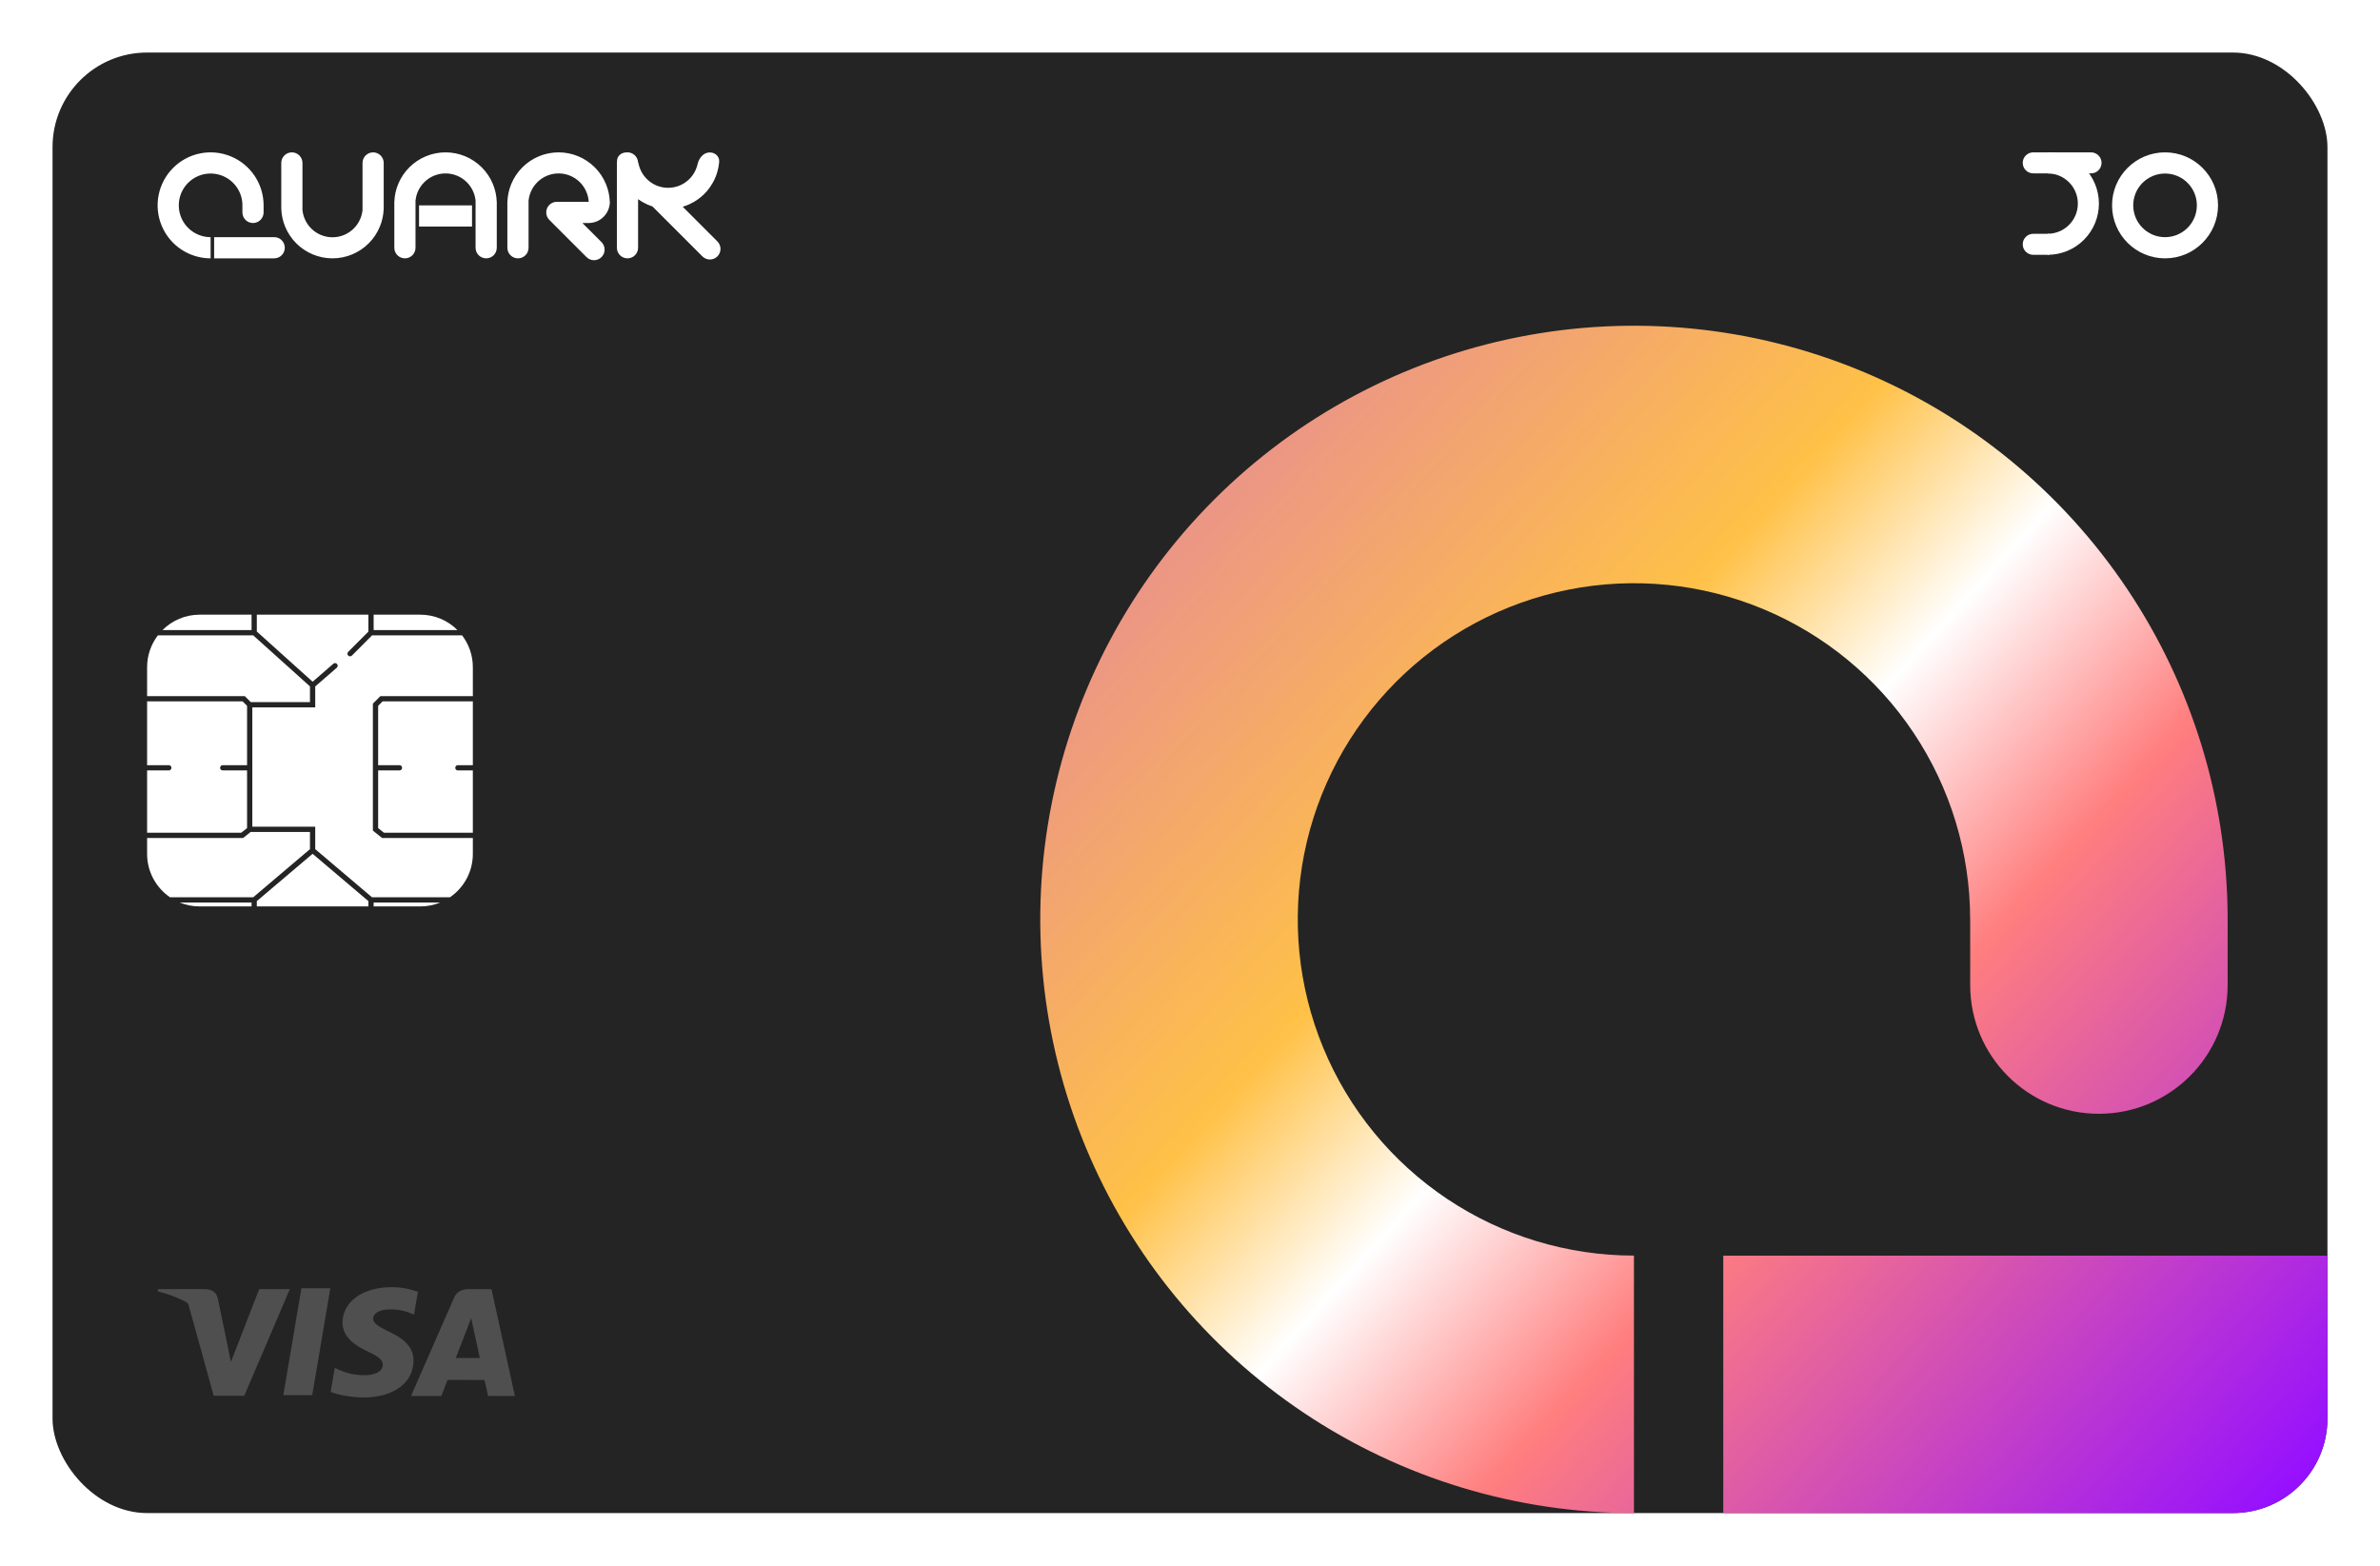 <svg width="453" height="298" viewBox="0 0 453 298" fill="none" xmlns="http://www.w3.org/2000/svg">
<g filter="url(#filter0_d_75_410)">
<g clip-path="url(#clip0_75_410)">
<rect x="10" y="5" width="433" height="278" rx="18" fill="#242424"/>
<path fill-rule="evenodd" clip-rule="evenodd" d="M47.882 112H38C35.239 112 32.739 113.119 30.929 114.929H47.882V112ZM30.053 115.929C28.765 117.612 28 119.717 28 122V127.5H46.386H46.593L46.74 127.647L47.734 128.643H59V125.651L48.19 115.929H30.053ZM28 128.5V140.643H32.132C32.408 140.643 32.632 140.867 32.632 141.143C32.632 141.419 32.408 141.643 32.132 141.643H28V153.5H45.925L47.026 152.617V141.643H42.395C42.119 141.643 41.895 141.419 41.895 141.143C41.895 140.867 42.119 140.643 42.395 140.643H47.026V129.35L46.178 128.5H28ZM28 154.5V157.53C28 160.959 29.725 163.984 32.355 165.786H48.198L59 156.626V153.357H47.702L46.414 154.39L46.277 154.5H46.101H28ZM34.206 166.786C35.376 167.266 36.657 167.53 38 167.53H47.882V166.786H34.206ZM48.882 167.53H70.118V166.517L59.5 157.513L48.882 166.517V167.53ZM71.118 167.53H80C81.343 167.53 82.624 167.266 83.794 166.786H71.118V167.53ZM85.645 165.786C88.275 163.984 90 160.959 90 157.53V154.5H72.899H72.723L72.586 154.39L71.161 153.247L70.974 153.097V152.857V141.143V129.143V128.936L71.12 128.79L72.26 127.647L72.407 127.5H72.614H90V122C90 119.717 89.235 117.612 87.947 115.929H70.826L66.981 119.782C66.786 119.977 66.469 119.978 66.274 119.783C66.079 119.587 66.078 119.271 66.273 119.075L70.118 115.222V112H48.882V115.206L59.506 124.761L63.448 121.337C63.657 121.156 63.973 121.178 64.154 121.386C64.335 121.595 64.313 121.911 64.104 122.092L60 125.657V129.143V129.643H59.5H48.026V141.143V152.357H59.5H60V152.857V156.626L70.802 165.786H85.645ZM71.118 112V114.929H87.071C85.261 113.119 82.761 112 80 112H71.118ZM90 128.5H72.822L71.974 129.35V140.643H76.035C76.311 140.643 76.535 140.867 76.535 141.143C76.535 141.419 76.311 141.643 76.035 141.643H71.974V152.617L73.075 153.5H90V141.643H87.153C86.877 141.643 86.653 141.419 86.653 141.143C86.653 140.867 86.877 140.643 87.153 140.643H90V128.5Z" fill="white"/>
<path fill-rule="evenodd" clip-rule="evenodd" d="M90.534 33.414H90.519V42.156C90.519 43.27 91.422 44.173 92.536 44.173C93.65 44.173 94.553 43.27 94.553 42.156L94.553 33.75L94.553 33.414H94.547C94.507 32.248 94.258 31.098 93.811 30.019C93.321 28.836 92.603 27.761 91.697 26.856C90.792 25.95 89.717 25.232 88.534 24.742C87.351 24.252 86.083 24 84.803 24C83.523 24 82.255 24.252 81.072 24.742C79.889 25.232 78.814 25.95 77.909 26.856C77.003 27.761 76.285 28.836 75.795 30.019C75.348 31.098 75.099 32.248 75.058 33.414H75.053V33.75V42.156C75.053 43.27 75.956 44.173 77.07 44.173C78.184 44.173 79.087 43.27 79.087 42.156V33.414H79.072C79.109 32.775 79.254 32.146 79.499 31.553C79.788 30.857 80.21 30.224 80.743 29.691C81.277 29.158 81.909 28.735 82.606 28.446C83.302 28.158 84.049 28.009 84.803 28.009C85.557 28.009 86.303 28.158 87 28.446C87.696 28.735 88.329 29.158 88.862 29.691C89.395 30.224 89.818 30.857 90.107 31.553C90.352 32.146 90.497 32.775 90.534 33.414ZM50.173 34.086C50.173 32.092 49.581 30.141 48.473 28.483C47.365 26.824 45.789 25.531 43.946 24.768C42.103 24.004 40.075 23.805 38.119 24.194C36.162 24.583 34.365 25.544 32.954 26.954C31.544 28.365 30.583 30.162 30.194 32.119C29.805 34.075 30.004 36.103 30.768 37.946C31.531 39.789 32.824 41.365 34.483 42.473C36.141 43.581 38.092 44.173 40.086 44.173V40.143C38.889 40.143 37.718 39.788 36.722 39.122C35.726 38.457 34.949 37.511 34.491 36.404C34.033 35.297 33.913 34.08 34.146 32.905C34.38 31.73 34.957 30.651 35.804 29.804C36.651 28.957 37.73 28.38 38.905 28.146C40.08 27.913 41.297 28.033 42.404 28.491C43.511 28.95 44.457 29.726 45.122 30.722C45.788 31.718 46.143 32.889 46.143 34.086L46.138 34.086V35.431C46.138 36.545 47.041 37.449 48.156 37.449C49.27 37.449 50.173 36.545 50.173 35.431L50.173 34.086ZM53.535 34.423L53.535 34.431V34.759H53.541C53.581 35.925 53.83 37.075 54.277 38.154C54.767 39.337 55.485 40.412 56.391 41.317C57.296 42.222 58.371 42.941 59.554 43.431C60.737 43.921 62.005 44.173 63.285 44.173C64.566 44.173 65.834 43.921 67.016 43.431C68.199 42.941 69.274 42.222 70.18 41.317C71.085 40.412 71.803 39.337 72.293 38.154C72.74 37.075 72.989 35.925 73.03 34.759H73.035L73.035 34.423L73.035 26.017C73.035 24.903 72.132 24 71.018 24C69.904 24 69.001 24.903 69.001 26.017V34.759H69.016C68.979 35.398 68.835 36.027 68.589 36.62C68.301 37.316 67.878 37.949 67.345 38.482C66.812 39.015 66.179 39.438 65.482 39.727C64.786 40.015 64.039 40.164 63.285 40.164C62.531 40.164 61.785 40.015 61.088 39.727C60.392 39.438 59.759 39.015 59.226 38.482C58.693 37.949 58.27 37.316 57.981 36.62C57.736 36.027 57.592 35.398 57.554 34.759H57.57V26.017C57.57 24.903 56.666 24 55.552 24C54.438 24 53.535 24.903 53.535 26.017L53.535 34.423ZM116.065 33.414C116.025 32.248 115.776 31.098 115.329 30.019C114.839 28.836 114.121 27.761 113.215 26.856C112.31 25.95 111.235 25.232 110.052 24.742C108.869 24.252 107.601 24 106.321 24C105.04 24 103.772 24.252 102.589 24.742C101.407 25.232 100.332 25.95 99.426 26.856C98.521 27.761 97.803 28.836 97.313 30.019C96.866 31.098 96.617 32.248 96.576 33.414H96.57V33.75V42.156C96.57 43.27 97.474 44.173 98.588 44.173C99.702 44.173 100.605 43.27 100.605 42.156V33.414H100.59C100.627 32.775 100.771 32.146 101.017 31.553C101.305 30.857 101.728 30.224 102.261 29.691C102.794 29.158 103.427 28.735 104.124 28.446C104.82 28.158 105.567 28.009 106.321 28.009C107.075 28.009 107.821 28.158 108.518 28.446C109.214 28.735 109.847 29.158 110.38 29.691C110.913 30.224 111.336 30.857 111.625 31.553C111.87 32.146 112.014 32.775 112.052 33.414H105.984C104.87 33.414 103.967 34.317 103.967 35.431C103.967 36.03 104.228 36.567 104.642 36.937C104.667 36.965 104.694 36.993 104.721 37.021L111.637 43.937C112.425 44.725 113.702 44.725 114.49 43.937C115.278 43.149 115.278 41.872 114.49 41.084L110.855 37.449H112.036C114.151 37.449 115.886 35.821 116.057 33.75H116.071C116.071 33.682 116.07 33.614 116.069 33.546C116.07 33.502 116.071 33.458 116.071 33.414H116.065ZM121.443 25.849C121.358 24.814 120.491 24 119.433 24C119.361 24 119.289 24.004 119.219 24.011C118.253 24.015 117.411 24.721 117.441 25.694C117.425 25.799 117.416 25.907 117.416 26.017V42.156C117.416 43.27 118.319 44.173 119.433 44.173C120.547 44.173 121.45 43.27 121.45 42.156V32.908C121.981 33.291 122.549 33.622 123.149 33.893C123.487 34.046 123.832 34.178 124.183 34.291C124.196 34.305 124.209 34.318 124.222 34.331L133.693 43.803C134.481 44.591 135.759 44.591 136.546 43.803C137.334 43.015 137.334 41.738 136.546 40.95L129.949 34.353C130.368 34.228 130.779 34.075 131.179 33.895C132.441 33.325 133.567 32.493 134.482 31.454C135.397 30.415 136.081 29.194 136.487 27.87C136.696 27.188 136.83 26.486 136.886 25.779C136.973 24.675 135.948 23.891 134.85 24.031C133.751 24.171 133.01 25.196 132.765 26.276C132.733 26.416 132.696 26.555 132.654 26.693C132.415 27.473 132.012 28.192 131.474 28.804C130.935 29.415 130.272 29.905 129.529 30.241C128.786 30.576 127.98 30.75 127.165 30.75C126.349 30.749 125.544 30.576 124.801 30.24C124.058 29.904 123.395 29.414 122.857 28.802C122.318 28.19 121.916 27.47 121.677 26.691C121.635 26.553 121.598 26.414 121.566 26.274C121.534 26.131 121.493 25.989 121.443 25.849ZM40.759 40.138H52.19C53.304 40.138 54.207 41.041 54.207 42.156C54.207 43.27 53.304 44.173 52.19 44.173H40.759V40.138ZM89.846 34.086V38.121H79.76V34.086H89.846Z" fill="white"/>
<path d="M79.427 240.858C77.845 240.282 76.174 239.992 74.491 240C69.058 240 65.218 242.765 65.194 246.722C65.15 249.63 67.916 251.269 70.007 252.25C72.156 253.253 72.874 253.878 72.863 254.768C72.853 256.14 71.146 256.752 69.576 256.752C67.394 256.752 66.21 256.453 64.385 255.682L63.707 255.359L62.933 259.93C64.261 260.476 66.641 260.955 69.098 261C74.886 261 78.66 258.259 78.703 254.032C78.748 251.715 77.266 249.955 74.111 248.505C72.207 247.569 71.015 246.932 71.015 245.973C71.015 245.125 72.032 244.235 74.157 244.235C75.568 244.2 76.97 244.461 78.274 245.004L78.794 245.237L79.557 240.835L79.427 240.858ZM93.552 240.379H89.302C87.974 240.379 86.988 240.736 86.402 242.063L78.233 260.709H84.011L85.176 257.655L92.224 257.666C92.401 258.379 92.898 260.707 92.898 260.707H98L93.552 240.379ZM57.37 240.212H62.872L59.429 260.551H53.928L57.37 240.201V240.212ZM43.381 251.413L43.944 254.244L49.333 240.379H55.166L46.488 260.675H40.68L35.92 243.488C35.884 243.346 35.819 243.212 35.729 243.095C35.64 242.979 35.528 242.882 35.4 242.81C33.69 241.914 31.876 241.237 30 240.792L30.066 240.366H38.942C40.138 240.411 41.112 240.792 41.443 242.085L43.381 251.424V251.413ZM86.744 253.497L88.948 247.803C88.913 247.856 89.4 246.632 89.676 245.862L90.052 247.61L91.328 253.484H86.744V253.497Z" fill="#4F4F4F"/>
<path fill-rule="evenodd" clip-rule="evenodd" d="M423.996 169C423.801 147 417.188 125.526 404.956 107.221C392.54 88.638 374.891 74.154 354.243 65.602C333.595 57.049 310.875 54.811 288.955 59.171C267.035 63.531 246.9 74.294 231.097 90.097C215.294 105.9 204.531 126.035 200.171 147.955C195.811 169.875 198.049 192.595 206.602 213.243C215.154 233.891 229.638 251.54 248.221 263.956C266.803 276.373 288.651 283 311 283V233.989C298.344 233.989 285.973 230.236 275.45 223.205C264.927 216.174 256.725 206.18 251.882 194.488C247.039 182.795 245.771 169.929 248.24 157.516C250.709 145.104 256.804 133.702 265.753 124.753C274.702 115.804 286.104 109.709 298.516 107.24C310.929 104.771 323.795 106.039 335.488 110.882C347.18 115.725 357.174 123.927 364.205 134.45C371.236 144.973 374.989 157.344 374.989 170H375V182.5C375 196.031 385.969 207 399.5 207C413.031 207 424 196.031 424 182.5V170V169H423.996ZM328 234H455.5C469.031 234 480 244.969 480 258.5C480 272.031 469.031 283 455.5 283H328V234Z" fill="url(#paint0_linear_75_410)"/>
<path d="M389.75 43.5C391.031 43.5 392.299 43.248 393.482 42.758C394.664 42.268 395.739 41.55 396.645 40.645C397.55 39.739 398.268 38.664 398.758 37.481C399.248 36.298 399.5 35.031 399.5 33.75C399.5 32.47 399.248 31.202 398.758 30.019C398.268 28.836 397.55 27.761 396.645 26.856C395.739 25.95 394.664 25.232 393.482 24.742C392.299 24.252 391.031 24 389.75 24V28.009C390.504 28.009 391.251 28.158 391.947 28.446C392.644 28.735 393.277 29.158 393.81 29.691C394.343 30.224 394.766 30.857 395.054 31.553C395.343 32.25 395.491 32.996 395.491 33.75C395.491 34.504 395.343 35.251 395.054 35.947C394.766 36.644 394.343 37.277 393.81 37.81C393.277 38.343 392.644 38.766 391.947 39.054C391.251 39.343 390.504 39.491 389.75 39.491V43.5Z" fill="white"/>
<path d="M400 26C400 27.105 399.105 28 398 28H387C385.895 28 385 27.105 385 26C385 24.895 385.895 24 387 24H398C399.105 24 400 24.895 400 26Z" fill="white"/>
<path d="M390 43.5H387C385.896 43.5 385 42.605 385 41.5C385 40.395 385.896 39.5 387 39.5H390V43.5Z" fill="white"/>
<path d="M422.173 34.086C422.173 39.657 417.658 44.173 412.087 44.173C406.516 44.173 402 39.657 402 34.086C402 28.516 406.516 24 412.087 24C417.658 24 422.173 28.516 422.173 34.086ZM406.031 34.086C406.031 37.431 408.742 40.143 412.087 40.143C415.432 40.143 418.143 37.431 418.143 34.086C418.143 30.742 415.432 28.03 412.087 28.03C408.742 28.03 406.031 30.742 406.031 34.086Z" fill="white"/>
</g>
</g>
<defs>
<filter id="filter0_d_75_410" x="0" y="0" width="453" height="298" filterUnits="userSpaceOnUse" color-interpolation-filters="sRGB">
<feFlood flood-opacity="0" result="BackgroundImageFix"/>
<feColorMatrix in="SourceAlpha" type="matrix" values="0 0 0 0 0 0 0 0 0 0 0 0 0 0 0 0 0 0 127 0" result="hardAlpha"/>
<feOffset dy="5"/>
<feGaussianBlur stdDeviation="5"/>
<feComposite in2="hardAlpha" operator="out"/>
<feColorMatrix type="matrix" values="0 0 0 0 0.221 0 0 0 0 0.213 0 0 0 0 0.213 0 0 0 0.21 0"/>
<feBlend mode="normal" in2="BackgroundImageFix" result="effect1_dropShadow_75_410"/>
<feBlend mode="normal" in="SourceGraphic" in2="effect1_dropShadow_75_410" result="shape"/>
</filter>
<linearGradient id="paint0_linear_75_410" x1="218" y1="87.5" x2="432" y2="283" gradientUnits="userSpaceOnUse">
<stop stop-color="#E98F8F"/>
<stop offset="0.311" stop-color="#FFC147"/>
<stop offset="0.448" stop-color="white"/>
<stop offset="0.609" stop-color="#FF7E7E"/>
<stop offset="1" stop-color="#9610FF"/>
</linearGradient>
<clipPath id="clip0_75_410">
<rect x="10" y="5" width="433" height="278" rx="18" fill="white"/>
</clipPath>
</defs>
</svg>
